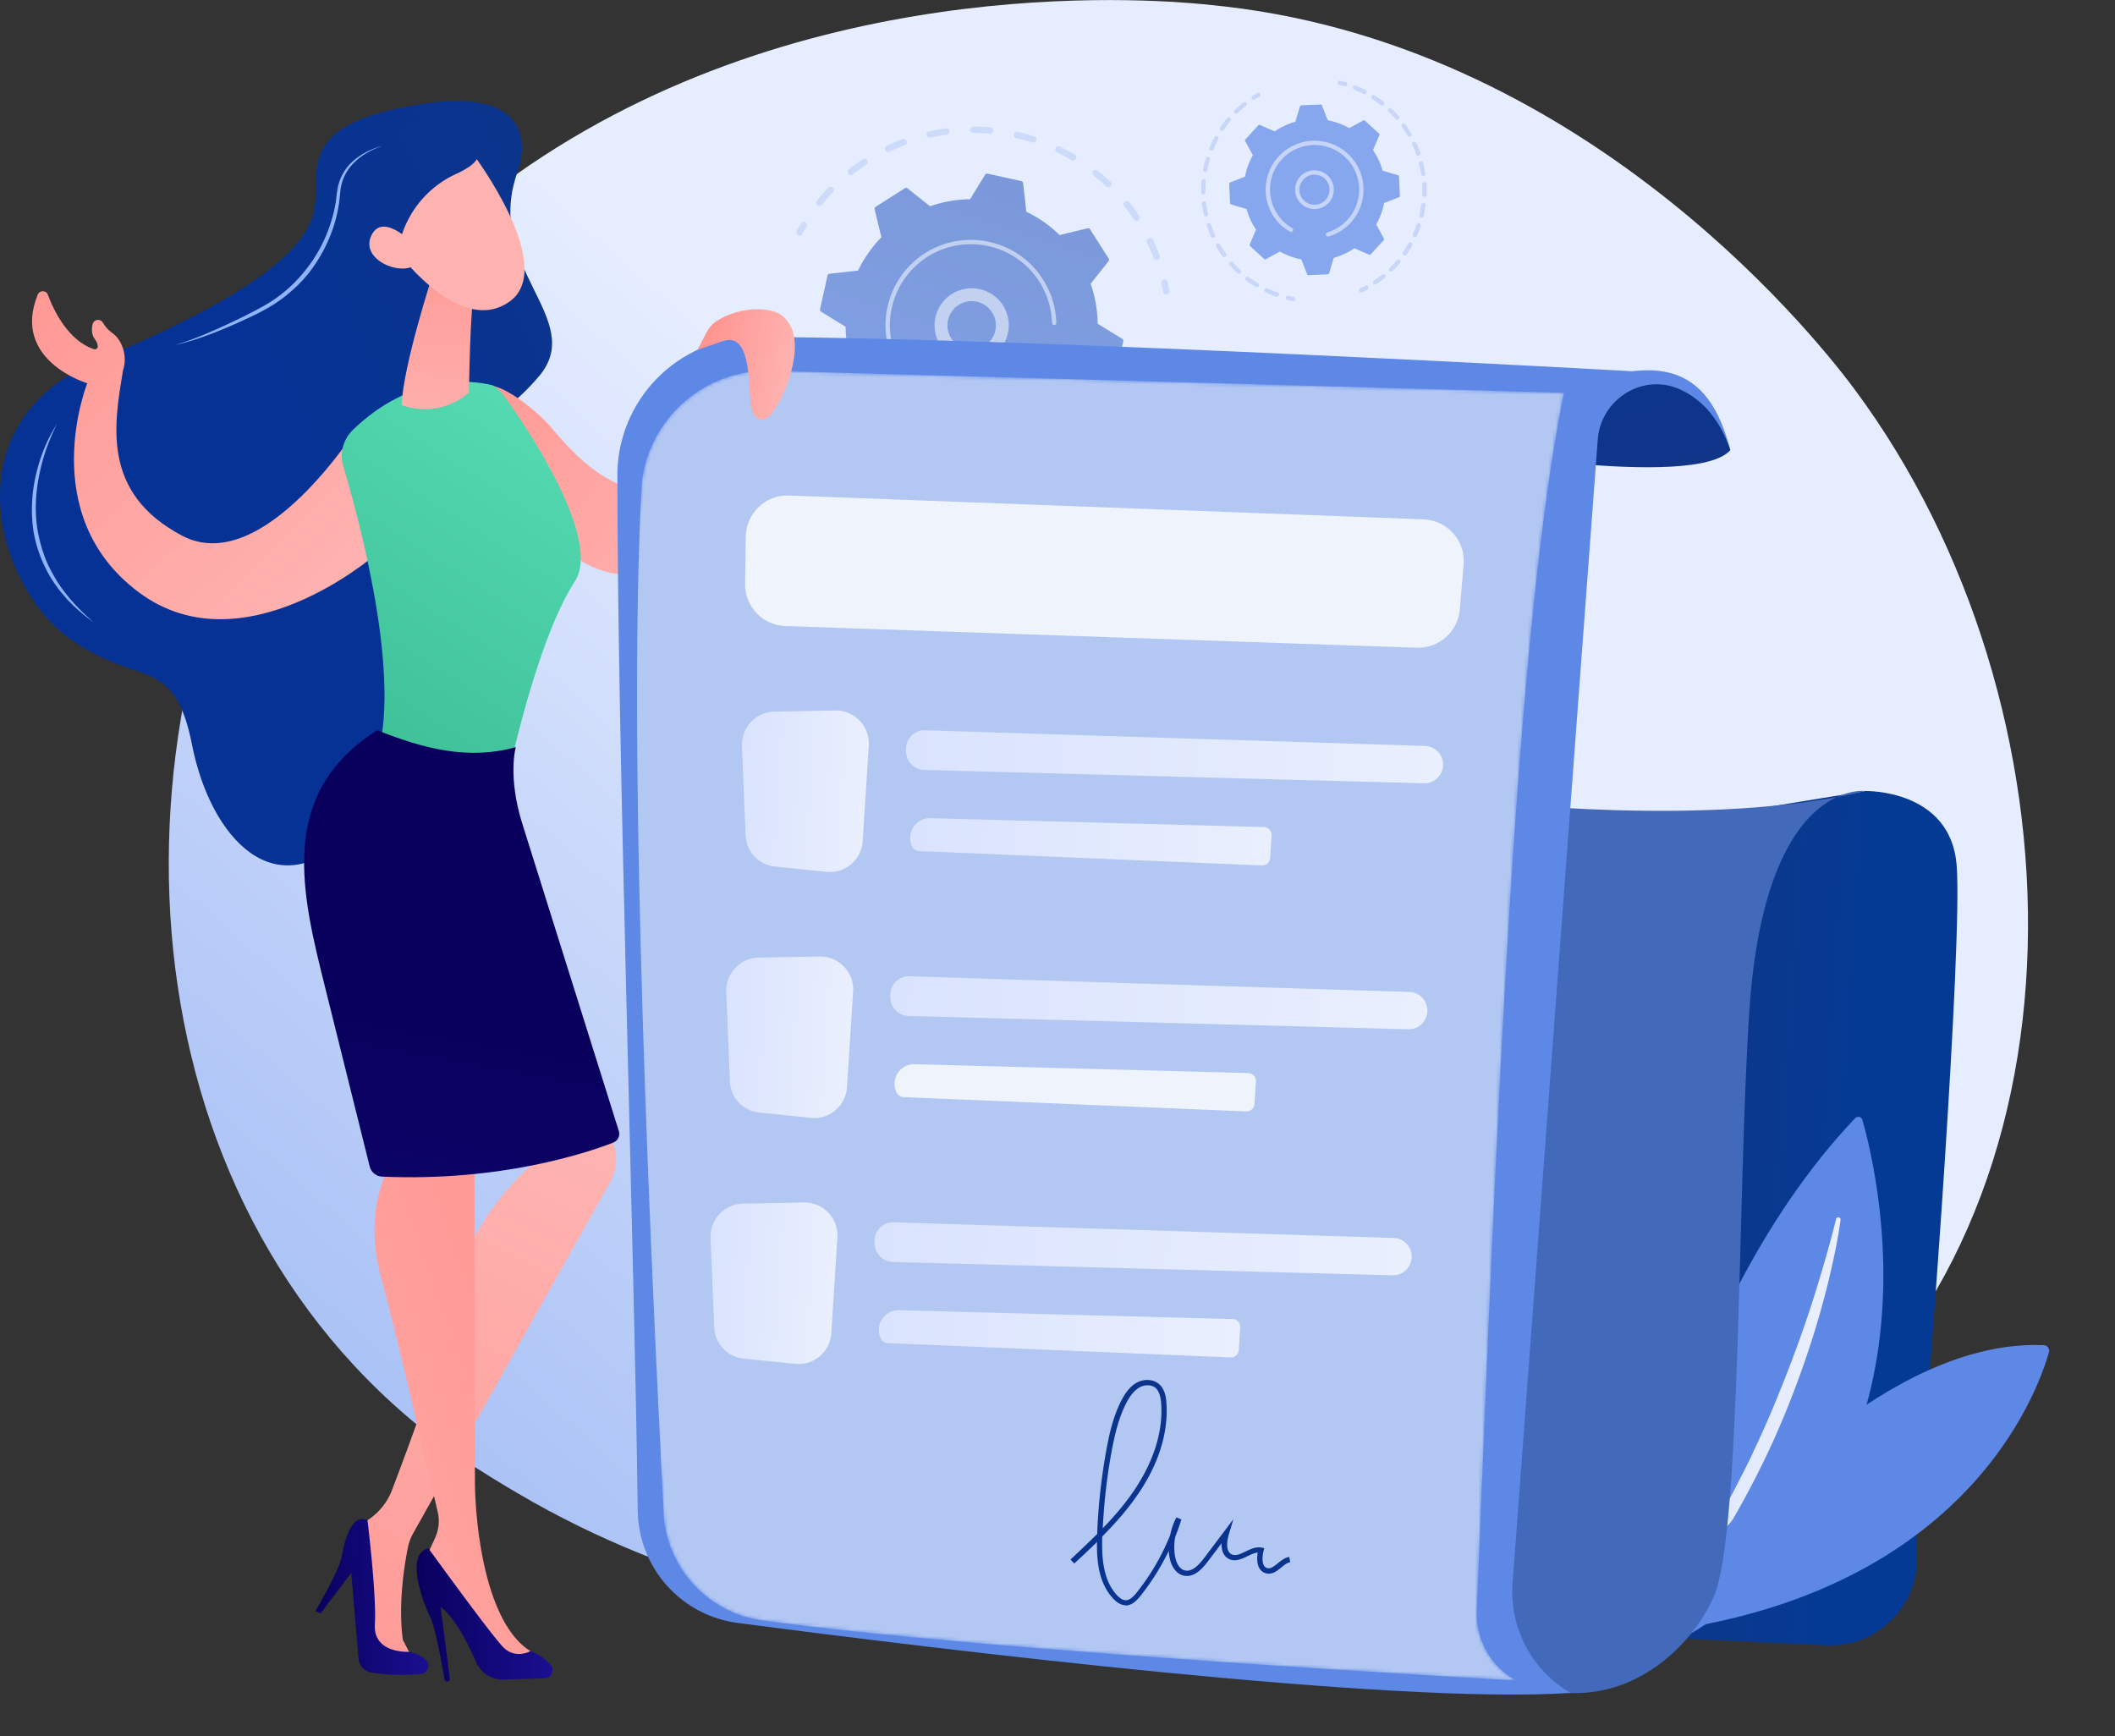 <svg xmlns="http://www.w3.org/2000/svg" fill="none" viewBox="0 0 603 495">
  <rect x="0" y="0" width="603" height="495" fill="#333333" stroke="none"/>
  <path fill="url(#paint0_linear)" d="M111.911 400.164c13.806 12.549 26.137 19.948 35.586 25.512 92.217 54.338 197.569 38.711 230.14 33.325 52.542-8.642 96.908-14.739 135.041-45.163 86.655-69.136 82.433-213.327 16.219-302.647-7.841-10.595-73.921-97.133-179.541-109.326-2.614-.296-4.491-.474-6.166-.652C326.838-.326 225.64-8.376 143.074 52.71c-11.795 8.76-30.828 24.505-48.454 48.596-64.538 88.018-64.74 224.218 17.291 298.858z"/>
  <g opacity=".7">
    <g fill="#90AEEE" opacity=".64">
      <path d="M333.085 83.742a.917.917 0 00.317-.885 52.55 52.55 0 00-.499-2.439.92.92 0 00-1.111-.687.921.921 0 00-.688 1.111c.185.774.347 1.566.486 2.376.089.52.565.834 1.085.746.147-.046.277-.114.41-.222z" opacity=".64"/>
      <path d="M330.321 73.907a.96.96 0 00.294-1.05 51.435 51.435 0 00-1.92-4.464.944.944 0 00-1.239-.436.945.945 0 00-.436 1.24c.668 1.416 1.314 2.85 1.874 4.316.173.487.721.708 1.209.534.085-.032.151-.086.218-.14zm-5.707-11.142a.93.93 0 00.189-1.224 68.643 68.643 0 00-2.852-3.93.907.907 0 00-1.292-.134.907.907 0 00-.135 1.29 65.093 65.093 0 012.762 3.818c.281.438.842.537 1.279.257.004-.04.026-.059.049-.077zm-8.073-9.595l.089-.072c.365-.37.344-.943-.026-1.308a53.774 53.774 0 00-3.663-3.198.957.957 0 00-1.298.13.957.957 0 00.129 1.298 50.558 50.558 0 013.55 3.104c.356.303.863.335 1.219.046zm-9.977-7.57c.089-.072.138-.149.209-.244a.913.913 0 00-.317-1.257 50.619 50.619 0 00-4.267-2.302.92.92 0 00-1.229.443.92.92 0 00.443 1.229 57.4 57.4 0 014.131 2.227.94.94 0 001.03-.096zm-11.413-5.151a.971.971 0 00.289-.419c.153-.494-.119-1.012-.595-1.143a65.468 65.468 0 00-4.676-1.305.919.919 0 00-1.112.679.918.918 0 00.679 1.111c1.513.362 3.039.787 4.538 1.27.301.052.654-.013.877-.193zm-12.279-2.53a.872.872 0 00.332-.638c.033-.506-.329-.952-.835-.984a64.718 64.718 0 00-4.849-.243.937.937 0 00-.931.902c.008.511.414.92.902.93 1.568.022 3.132.084 4.688.226a.916.916 0 00.693-.192zm-12.512.282a.877.877 0 00.331-.822.928.928 0 00-1.04-.782c-1.594.221-3.214.5-4.78.846a.934.934 0 00-.705 1.09.935.935 0 001.089.705 51.506 51.506 0 014.614-.823c.188-.041.358-.105.491-.214zm-12.149 3.053a.921.921 0 00.271-1.032.917.917 0 00-1.186-.553 51.508 51.508 0 00-4.482 1.897.922.922 0 00-.435 1.24.922.922 0 001.239.435 62.694 62.694 0 014.334-1.85c.085-.033.17-.065.259-.137zm-24.016 17.251c.044-.036.089-.072.138-.149a62.58 62.58 0 013.122-3.528c.365-.37.344-.943-.026-1.308-.37-.365-.943-.343-1.308.026a53.711 53.711 0 00-3.216 3.641.957.957 0 00.129 1.299.914.914 0 001.161.019zm12.838-11.588a.929.929 0 00.189-1.224c-.28-.437-.841-.537-1.278-.256a54.794 54.794 0 00-3.947 2.83c-.402.325-.461.89-.158 1.309.325.401.89.46 1.31.157a52.313 52.313 0 013.835-2.74c.004-.04.027-.058.049-.076z" opacity=".64"/>
      <path d="M228.51 67.027a1.44 1.44 0 00.231-.261c.381-.715.78-1.407 1.201-2.118a.914.914 0 00-.318-1.257c-.44-.27-.986-.124-1.257.317-.421.71-.842 1.421-1.227 2.177-.23.445-.065 1.013.38 1.243a.904.904 0 00.99-.1z" opacity=".64"/>
    </g>
    <g fill="#90AEEE" opacity=".64">
      <path d="M224.364 110.935a.94.94 0 00.307-.988c-.247-.76-.471-1.538-.696-2.316a.915.915 0 00-1.115-.647.915.915 0 00-.647 1.115c.202.796.445 1.597.71 2.379a.957.957 0 001.16.611 1.05 1.05 0 00.281-.154z" opacity=".64"/>
      <path d="M313.254 137.41c.535-.434 1.07-.868 1.586-1.323.384-.348.425-.935.095-1.296a.943.943 0 00-1.295-.095 49.8 49.8 0 01-3.606 2.887.93.93 0 00-.198 1.305c.303.419.886.5 1.305.197.669-.542 1.4-1.097 2.113-1.675zm6.964-6.716l.134-.109a67.92 67.92 0 002.982-3.746.94.94 0 00-.192-1.285.94.94 0 00-1.284.192c-.906 1.251-1.889 2.454-2.889 3.634a.932.932 0 00.089 1.294c.315.298.804.309 1.16.02zm-15.539 12.447a.948.948 0 00.244-1.157.91.91 0 00-1.248-.355 57.347 57.347 0 01-4.149 2.033.885.885 0 00-.454 1.218.884.884 0 001.217.453 63.697 63.697 0 004.279-2.102l.111-.09zm-11.404 4.701a.951.951 0 00.308-.987c-.133-.483-.655-.762-1.138-.629a61.784 61.784 0 01-4.5 1.099.925.925 0 00-.724 1.067.924.924 0 001.067.723 59.515 59.515 0 004.666-1.123.745.745 0 00.321-.15zm-12.146 2.054a.95.95 0 00.344-.759.95.95 0 00-.968-.877c-1.541.104-3.091.105-4.637.066a.888.888 0 00-.931.902.889.889 0 00.902.93c1.587.044 3.199.029 4.78-.071a.862.862 0 00.51-.191zm-12.294-.634a.93.93 0 00.324-.557.939.939 0 00-.746-1.057 49.905 49.905 0 01-4.532-.944.918.918 0 00-1.111.679.919.919 0 00.679 1.112c1.531.384 3.128.715 4.693.96.22.043.493-.03.693-.193zm-11.89-3.324a.916.916 0 00.285-.378c.194-.49-.038-1.004-.528-1.198a56.264 56.264 0 01-4.228-1.89c-.445-.23-.995-.043-1.247.42-.23.445-.043.995.42 1.247a65.952 65.952 0 004.363 1.966c.337.096.69.031.935-.167zm-10.875-5.809a.784.784 0 00.183-.185.93.93 0 00-.233-1.289c-1.255-.865-2.525-1.794-3.687-2.772-.396-.306-.992-.267-1.298.13-.307.396-.267.991.129 1.298a52.217 52.217 0 003.84 2.87c.302.235.754.201 1.066-.052zm-9.335-8.054l.045-.036a.926.926 0 00.054-1.3 52.29 52.29 0 01-2.419-2.803l-.596-.735c-.326-.401-.891-.46-1.31-.157-.397.284-.46.89-.157 1.309l.614.758c.795.98 1.63 1.965 2.492 2.891a.96.96 0 001.277.073zm-7.348-9.886a.925.925 0 00.225-1.18 60.307 60.307 0 01-2.163-4.081.945.945 0 00-1.239-.436.945.945 0 00-.436 1.24 52.717 52.717 0 002.249 4.233.917.917 0 001.27.337.306.306 0 01.094-.113z" opacity=".64"/>
      <path d="M327.237 120.536c.089-.072.16-.166.231-.261.403-.733.766-1.47 1.151-2.225a.92.92 0 00-.443-1.229.92.92 0 00-1.229.442c-.34.719-.721 1.434-1.102 2.149-.23.445-.065 1.013.38 1.243a.975.975 0 001.012-.119z" opacity=".64"/>
    </g>
    <path fill="url(#paint1_linear)" d="M318.14 106.898c-.07.278-.297.499-.584.51l-8.153.921a35.777 35.777 0 01-6.642 9.483l1.919 7.972c.074.273-.059.565-.3.723l-8.304 5.291a.64.64 0 01-.771-.04l-6.421-5.098a35.671 35.671 0 01-11.408 2.009l-4.301 6.994a.683.683 0 01-.724.292l-9.588-2.126c-.278-.069-.499-.297-.51-.583l-.922-8.153a35.772 35.772 0 01-9.482-6.642l-7.972 1.919c-.273.074-.565-.059-.723-.3l-5.291-8.304a.64.64 0 01.04-.771l5.098-6.421a35.674 35.674 0 01-2.009-11.408l-6.994-4.301a.682.682 0 01-.292-.724l2.125-9.588c.07-.279.297-.5.584-.51l8.131-.904a35.758 35.758 0 016.642-9.482l-1.92-7.972c-.073-.273.059-.565.3-.723l8.304-5.291a.64.64 0 01.771.04l6.422 5.098a35.668 35.668 0 0111.408-2.009l4.301-6.994a.681.681 0 01.724-.292l9.588 2.125c.278.07.499.297.51.584l.921 8.153a35.772 35.772 0 019.483 6.642l7.972-1.92c.273-.073.565.06.723.3l5.291 8.305a.64.64 0 01-.04.77l-5.098 6.422a35.67 35.67 0 012.008 11.408l6.995 4.3a.683.683 0 01.291.725l-2.102 9.57z"/>
    <path fill="#fff" d="M283.679 100.967c3.321-2.692 4.819-7.267 3.39-11.536a10.42 10.42 0 00-5.295-6.122 10.561 10.561 0 00-8.077-.58 10.42 10.42 0 00-6.122 5.294 10.558 10.558 0 00-.58 8.078c1.827 5.535 7.814 8.547 13.372 6.702a10.65 10.65 0 003.312-1.836zm-11.001-13.572a6.562 6.562 0 012.184-1.18c1.752-.57 3.617-.457 5.262.388a7.008 7.008 0 013.458 3.993c1.192 3.612-.768 7.527-4.38 8.72-1.753.57-3.617.457-5.263-.388a7.002 7.002 0 01-3.457-3.992c-.572-1.753-.458-3.618.387-5.263a6.7 6.7 0 011.809-2.278z" opacity=".56"/>
    <path fill="#fff" d="M292.174 111.585c.491-.397.941-.799 1.413-1.219.134-.108.249-.239.365-.369a.597.597 0 00.044-.812l-.036-.044a.607.607 0 00-.856-.008c-1.162 1.163-2.45 2.171-3.851 3.085-9.616 6.132-22.124 4.232-29.547-3.969a18.294 18.294 0 01-.817-.963 26.914 26.914 0 01-1.55-2.14c-3.331-5.203-4.397-11.393-3.073-17.414 1.345-6.039 4.942-11.17 10.144-14.5 9.987-6.36 23.066-4.073 30.364 4.93.56.692 1.057 1.396 1.551 2.141 2.24 3.539 3.507 7.608 3.601 11.779a.57.57 0 00.146.362.654.654 0 00.485.234.63.63 0 00.596-.631 24.115 24.115 0 00-3.802-12.39 22.842 22.842 0 00-1.619-2.271c-7.677-9.472-21.456-11.892-31.987-5.203-5.484 3.485-9.275 8.921-10.695 15.28-1.42 6.357-.245 12.864 3.24 18.348a22.95 22.95 0 001.618 2.27c7.678 9.472 21.457 11.893 31.988 5.203a32.04 32.04 0 002.278-1.699z" opacity=".56"/>
  </g>
  <g opacity=".7">
    <g fill="#7A9DEA" opacity=".64">
      <path d="M387.754 83.26c.186.134.416.16.627.064.478-.22.934-.456 1.406-.716a.627.627 0 00.256-.842.626.626 0 00-.841-.257c-.456.237-.894.45-1.35.687-.307.131-.434.5-.303.808.043.137.112.188.205.255z" opacity=".64"/>
      <path d="M391.673 81.034c.209.152.479.17.7.012a33.943 33.943 0 002.445-1.805.62.62 0 00.09-.857.62.62 0 00-.856-.09 31.546 31.546 0 01-2.355 1.73c-.278.188-.341.568-.17.87.03.056.099.107.146.14zm4.624-3.733a.612.612 0 00.791-.064c.158-.169.339-.32.497-.49a31.77 31.77 0 001.574-1.729.613.613 0 00-.077-.87.613.613 0 00-.871.076c-.484.57-.992 1.123-1.523 1.66-.158.168-.316.337-.481.466a.62.62 0 00-.003.884l.093.067zm3.836-4.553c.279.202.68.138.859-.157a36.278 36.278 0 001.623-2.579c.179-.295.059-.666-.237-.846-.295-.178-.666-.058-.845.237-.48.857-1.007 1.68-1.556 2.487-.163.272-.099.672.156.858zm2.931-5.21c.024.016.07.05.093.067a.576.576 0 00.793-.31c.411-.908.791-1.872 1.092-2.824.093-.323-.068-.687-.391-.78-.323-.092-.687.068-.78.391-.307.911-.654 1.83-1.065 2.737-.058.276.026.55.258.719zm1.881-5.619c.069.05.156.078.219.089.34.069.658-.126.727-.465.215-.98.406-1.975.533-2.981a.651.651 0 00-.521-.698.652.652 0 00-.698.522 31.542 31.542 0 01-.529 2.877c-.018.27.083.521.269.656zm.785-5.917a.553.553 0 00.346.11.638.638 0 00.645-.596c.024-1.01.025-2.037-.03-3.035a.6.6 0 00-.646-.575.6.6 0 00-.575.646c.049.957.065 1.961.034 2.931-.008.207.064.401.226.52zm-.328-5.945a.631.631 0 00.449.113c.321-.05.58-.359.506-.696a38.209 38.209 0 00-.598-2.986.6.6 0 00-.747-.436.6.6 0 00-.436.747c.233.949.426 1.904.579 2.866a.63.63 0 00.247.392zm-1.434-5.79c.163.117.353.149.57.094a.632.632 0 00.39-.781c-.337-.953-.713-1.9-1.146-2.817-.131-.308-.501-.434-.808-.303-.308.131-.434.5-.303.808.427.877.78 1.807 1.086 2.703a.559.559 0 00.211.295zm-2.5-5.396a.66.66 0 00.684.035c.301-.17.387-.534.216-.835a30.577 30.577 0 00-1.658-2.55c-.188-.279-.568-.342-.863-.13-.278.187-.341.567-.13.862a43.79 43.79 0 011.599 2.437c.03.057.083.13.152.181zM385.949 25.48c.046.034.093.067.133.06.901.371 1.785.765 2.659 1.222.312.155.683.035.822-.254.156-.312.035-.683-.254-.822a26.172 26.172 0 00-2.768-1.265c-.306-.116-.671.044-.81.334a.637.637 0 00.218.725zm12.041 8.562a.614.614 0 00.774-.04c.272-.229.271-.619.067-.874a24.614 24.614 0 00-1.774-1.854c-.122-.125-.222-.232-.361-.333a.597.597 0 00-.86.013.598.598 0 00.013.861c.099.107.239.208.338.316.583.565 1.172 1.17 1.68 1.787.053.074.1.108.123.124zm-6.736-5.81l.023.016a33.07 33.07 0 012.385 1.696c.279.202.663.162.865-.117.202-.278.162-.662-.117-.864a35.75 35.75 0 00-2.478-1.764.614.614 0 00-.852.197.627.627 0 00.174.836z" opacity=".64"/>
      <path d="M381.623 24.113a.54.54 0 00.22.088c.489.107.962.238 1.457.385a.608.608 0 10.349-1.165c-.495-.147-1.008-.271-1.521-.395a.636.636 0 00-.75.448.599.599 0 00.245.639z" opacity=".64"/>
    </g>
    <g fill="#7A9DEA" opacity=".64">
      <path d="M357.073 28.342c.209.152.479.17.701.012.408-.27.857-.547 1.29-.8.301-.172.387-.535.216-.836-.171-.302-.534-.388-.835-.217-.449.277-.882.53-1.331.807a.637.637 0 00-.193.853c.03.057.083.13.152.18z" opacity=".64"/>
      <path d="M355.758 80.311a28.15 28.15 0 002.249 1.491.613.613 0 00.852-.197.613.613 0 00-.197-.852 38.118 38.118 0 01-2.598-1.744c-.278-.202-.662-.161-.864.117-.203.279-.162.663.116.865l.442.32zm-2.884-2.376a.596.596 0 00.808-.088.635.635 0 00-.037-.877c-.215-.192-.414-.407-.629-.598a51.65 51.65 0 01-1.552-1.623c-.228-.272-.618-.271-.873-.067-.272.228-.271.618-.067.874a29.8 29.8 0 001.605 1.696c.222.232.437.424.676.632l.069.05zm7.894 5.339l.092.067c.977.461 1.988.876 3.009 1.227a.6.6 0 00.78-.39.6.6 0 00-.391-.78 36.206 36.206 0 01-2.899-1.183c-.312-.156-.66-.019-.816.293a.67.67 0 00.225.766zm-12.123-10.11a.611.611 0 00.717-.012c.278-.188.341-.567.13-.863a36.036 36.036 0 01-1.711-2.624c-.171-.301-.534-.388-.835-.216-.302.17-.388.534-.217.835a35.393 35.393 0 001.77 2.738c.053.074.1.108.146.141zm-3.196-5.511c.162.118.415.16.626.065.308-.131.434-.5.303-.808a31.214 31.214 0 01-1.118-2.903.606.606 0 00-.781-.39.606.606 0 00-.39.78c.349 1.034.738 2.06 1.178 3.018a.551.551 0 00.182.238zm-1.989-6.051c.14.1.313.155.49.107a.6.6 0 00.459-.73 39.702 39.702 0 01-.53-3.08.598.598 0 00-.68-.528.598.598 0 00-.529.68 34.56 34.56 0 00.55 3.199.683.683 0 00.24.352zm-.735-6.313a.626.626 0 00.369.127.63.63 0 00.598-.63 31.177 31.177 0 01.101-3.117.605.605 0 10-1.207-.096 34.097 34.097 0 00-.121 3.244.61.61 0 00.26.472zm.531-6.349c.07.05.157.078.243.106.34.069.652-.166.721-.505.185-1.036.433-2.061.727-3.053a.608.608 0 00-1.165-.349c-.288 1.032-.569 2.104-.771 3.162a.611.611 0 00.245.64zm1.804-6.099c.047.034.07.05.133.061.306.116.677-.005.81-.334.381-.964.825-1.918 1.315-2.838.156-.312.059-.666-.253-.822-.313-.156-.667-.059-.823.254a29.822 29.822 0 00-1.383 2.93c-.139.29-.031.58.201.75zm2.988-5.63s.023.017 0 0c.302.219.679.139.858-.157.219-.302.415-.62.634-.922a48.5 48.5 0 011.226-1.592.613.613 0 00-.076-.87.613.613 0 00-.871.076c-.451.524-.873 1.104-1.277 1.661-.236.325-.455.627-.668.969a.65.65 0 00.174.835zm4.049-4.895a.612.612 0 00.791-.064 33.521 33.521 0 012.32-2.073.62.62 0 00.09-.857.62.62 0 00-.856-.09 28.524 28.524 0 00-2.428 2.173.62.62 0 00-.003.884c.04-.007.063.01.086.027z" opacity=".64"/>
      <path d="M366.798 85.418c.069.05.132.06.219.088.513.124 1.002.231 1.532.332a.595.595 0 00.704-.482.595.595 0 00-.482-.704l-1.468-.321c-.323-.093-.658.125-.751.448a.6.6 0 00.246.639z" opacity=".64"/>
    </g>
    <path fill="url(#paint2_linear)" d="M373.063 78.445a.347.347 0 01-.365-.23l-1.685-4.271a20.113 20.113 0 01-6.106-2.234l-4.045 2.203a.347.347 0 01-.42-.056l-4.064-3.73a.369.369 0 01-.087-.417l1.834-4.235c-1.257-1.834-2.149-3.828-2.744-5.89l-4.399-1.315c-.149-.038-.255-.185-.28-.345l-.242-5.528c-.002-.144.093-.323.23-.365l4.271-1.685a20.127 20.127 0 012.234-6.106l-2.203-4.046a.347.347 0 01.056-.42l3.73-4.063a.367.367 0 01.417-.087l4.235 1.833a19.633 19.633 0 015.891-2.743l1.314-4.4c.037-.149.185-.255.345-.28l5.528-.241a.347.347 0 01.365.23l1.685 4.27a20.106 20.106 0 016.106 2.235l4.046-2.204a.347.347 0 01.42.057l4.063 3.73a.367.367 0 01.087.417l-1.833 4.234c1.257 1.834 2.149 3.829 2.743 5.891l4.399 1.314c.15.038.256.185.281.346l.241 5.528c.003.143-.092.322-.229.365l-4.272 1.685a20.1 20.1 0 01-2.234 6.106l2.204 4.045c.082.131.051.32-.057.42l-3.729 4.064a.368.368 0 01-.418.087l-4.235-1.834c-1.833 1.257-3.828 2.15-5.89 2.744l-1.314 4.399c-.038.15-.185.255-.346.28l-5.528.242z"/>
    <path fill="#fff" d="M371.524 58.54c1.811 1.315 4.298 1.453 6.269.154 1.226-.81 2.079-2.035 2.361-3.497a5.44 5.44 0 00-.782-4.148c-.812-1.226-2.036-2.08-3.498-2.36a5.44 5.44 0 00-4.148.781c-2.55 1.659-3.237 5.095-1.578 7.646a5.948 5.948 0 001.376 1.424zm5.763-7.94c.418.303.786.676 1.062 1.125 1.299 1.971.739 4.648-1.232 5.947-1.971 1.3-4.648.739-5.947-1.232-1.299-1.971-.739-4.648 1.232-5.947a4.243 4.243 0 013.21-.613c.639.145 1.211.383 1.675.72z" opacity=".56"/>
    <path fill="#fff" d="M366.597 65.28l.418.303c.209.151.434.28.66.408l.047.034.046.034c.272.162.61.088.795-.168l.034-.046a.608.608 0 00-.214-.829 12.144 12.144 0 01-2.166-1.607c-5.024-4.604-5.489-12.315-1.197-17.495.118-.162.259-.308.4-.453 4.745-5.17 12.802-5.526 17.972-.78 4.809 4.411 5.45 11.683 1.709 16.837-.286.395-.596.773-.929 1.134a12.753 12.753 0 01-5.733 3.601.576.576 0 00-.312.235.656.656 0 00-.101.53.63.63 0 00.764.412 14.104 14.104 0 006.296-3.938 15.15 15.15 0 001.014-1.25c4.094-5.64 3.402-13.623-1.884-18.453-5.654-5.202-14.508-4.822-19.704.87-.366.408-.693.81-1.013 1.25-4.095 5.642-3.402 13.625 1.884 18.454l.047.034c.348.252.749.579 1.167.882z" opacity=".56"/>
  </g>
  <path fill="url(#paint3_linear)" d="M147.792 48.383s9.281-24.504-27.898-18.675C82.657 35.537 92.108 49.4 89.448 60.493c-2.66 11.091-18.052 23.994-61.173 42.046-43.178 18.109-29.087 64.116-9.111 78.999 19.976 14.883 30.389 4.414 35.595 30.842 5.206 26.427 23.937 47.535 46.007 24.447 22.127-23.089 47.196-50.309 39.104-85.055-8.093-34.69.226-28.295 13.921-44.649 13.638-16.355-16.524-31.068-5.999-58.74z"/>
  <path fill="url(#paint4_linear)" d="M135.343 112.046c3.905-7.47 18.844 6.338 21.391 9.337 6.394 7.583 12.676 14.261 22.409 17.826 5.999 2.207 13.299 2.547 18.901-1.132 8.093-5.319 13.808-13.015 14.544-22.862.283-3.961-.226-7.979-.962-11.884-.566-2.829-4.018-8.771-2.943-11.148.736-1.641 2.434-2.66 4.188-3.056 1.754-.396 3.565-.17 5.376 0 .566.057 1.188.113 1.584.51.623.565.623 1.47.566 2.263-.622 9.62 4.188 18.278 4.245 28.182.113 12.166-4.754 23.428-13.752 31.633-12.449 11.375-24.164 13.186-32.822 12.111-4.244-.17-8.319-1.528-12.11-3.735-1.471-.793-2.32-1.358-2.32-1.358l-.057-.114c-16.411-11.318-31.973-39.386-28.238-46.573z"/>
  <path fill="url(#paint5_linear)" d="M10.761 84.002c.51-1.306 2.395-1.296 2.872.01 1.778 4.79 5.94 13.145 13.155 15.554.275.065.631.033.793-.162.251-.202.316-.478.292-.746-.057-.625-.291-1.234-.8-1.908-1.02-1.348-.986-2.97-.662-4.35.122-.641.712-1.054 1.327-1.2.623-.056 1.279.245 1.594.757.541 1.03 1.447 2.12 2.692 2.997 2.774 1.91 4.455 6.618 3.03 10.706-2.418 14.978-6.366 34.863 16.895 47.075 23.172 12.22 50.364-31.451 50.364-31.451l4.757 36.83s-37.761 32.925-67.481 10.766c-29.721-22.159-14.706-59.603-14.706-59.603S3.124 102.78 10.76 84.002z"/>
  <path fill="url(#paint6_linear)" d="M140.395 109.845c-6.112-1.641-23.387-3.175-39.798 12.727-2.773 2.716-3.848 6.734-2.717 10.412 4.924 16.468 18.052 65.192 8.149 86.696 0 0 18.901 19.806 38.538 2.942 0 0 8.036-39.443 19.354-56.929 7.809-12.11-14.091-44.31-19.637-52.062-.849-1.132-2.531-3.39-3.889-3.786z"/>
  <path fill="url(#paint7_linear)" d="M123.232 78.715s-8.318 25.578-8.714 36.783c0 0 10.016 4.244 19.184-3.565 0 0 .339-25.352 1.641-29.88l-12.111-3.338z"/>
  <path fill="url(#paint8_linear)" d="M134.833 43.855s24.277 32.2 10.47 42.103c-13.752 9.903-31.012-13.016-31.012-13.016s-5.885-17.825-.396-24.05c5.546-6.225 20.938-5.037 20.938-5.037z"/>
  <path fill="url(#paint9_linear)" d="M105.747 44.251c4.187-10.808 18.052-7.979 18.052-7.979s10.809 2.264 12.45 7.13c.735 2.151-2.207 4.358-6.169 6.169a28.934 28.934 0 00-16.524 21.504l-.339 2.15c0 .057-11.658-18.165-7.47-28.974z"/>
  <path fill="url(#paint10_linear)" d="M118.762 70.396s-9.394-10.356-12.846-3.339c-3.452 6.96 8.489 11.827 12.507 8.375l.339-5.036z"/>
  <path fill="url(#paint11_linear)" d="M169.976 304.338c0 1.754 3.452 15.789 5.32 23.315a12.628 12.628 0 01-1.132 8.941L117.8 437.154a13.574 13.574 0 00-1.471 3.905c-.962 4.697-2.886 16.128-1.471 26.484l3.225 6.225-13.242-2.66-3.735-35.312 3.679-2.377a17.786 17.786 0 006.96-8.545c4.98-13.072 17.373-46.347 20.373-62.475 3.395-18.335 23.315-33.671 23.315-33.671l-3.792-8.318 18.335-16.072z"/>
  <path fill="url(#paint12_linear)" d="M89.901 459.338s6.848-11.432 7.583-15.846c.736-4.414 2.886-12.223 7.3-10.016 0 0 2.604 21.278 2.094 29.653-.509 8.375 9.621 7.809 9.621 7.809s2.829.34 4.923 2.321c1.471 1.358.509 3.848-1.471 4.018-3.283.283-8.602.509-14.148-.453a4.33 4.33 0 01-3.565-3.905l-2.094-24.503-8.715 11.544-1.528-.622z"/>
  <path fill="url(#paint13_linear)" d="M135.23 321.032s.17 88.676.17 101.296c.056 12.619 2.999 40.462 15.845 48.441l-5.376 4.187s-7.017-5.659-13.978-16.694c-7.866-12.449-10.186-14.656-10.186-14.656l2.377-5.207c1.018-2.263 1.301-4.81.735-7.243-3.056-13.129-13.242-56.816-15.958-66.21-3.226-11.092-3.792-25.975 6.112-38.708 9.79-12.732 20.259-5.206 20.259-5.206z"/>
  <path fill="url(#paint14_linear)" d="M127.534 479.427c-.396 0-.736-.283-.793-.623-.509-2.942-2.546-14.77-4.074-17.769-1.754-3.452-7.47-18.109-.509-19.58 0 0 18.052 24.956 21.447 28.295 3.452 3.339 7.583 1.019 7.583 1.019s3.282.905 5.829 3.961c1.188 1.471.17 3.678-1.698 3.735l-11.714.396a8.29 8.29 0 01-7.866-4.98c-2.207-5.093-5.942-12.563-10.129-15.789l2.659 20.486a.745.745 0 01-.735.849z"/>
  <path fill="url(#paint15_linear)" d="M147.057 213.002s-2.434 8.489 1.98 22.24l27.39 87.205c.452 1.358-.283 2.829-1.641 3.339-7.47 2.886-32.03 11.148-65.814 9.676-1.698-.056-3.169-1.245-3.566-2.886-2.49-9.959-10.921-43.913-12.676-50.93-6.62-26.598-13.977-55.289 14.827-73.454 13.581 5.433 26.258 8.545 39.5 4.81z"/>
  <path fill="#91B3FA" d="M109.142 41.592c-3.565.849-6.96 2.66-9.564 5.376-1.245 1.358-2.207 3.056-2.83 4.81l-.395 1.358-.227 1.415c-.17.962-.226 1.81-.34 2.716-1.13 7.13-4.074 13.978-8.6 19.637a40.402 40.402 0 01-7.697 7.526c-2.886 2.207-6.112 3.792-9.394 5.49a199.628 199.628 0 01-9.96 4.64 97.267 97.267 0 01-10.242 3.848c7.13-1.698 13.977-4.527 20.655-7.64 3.339-1.528 6.62-3.225 9.62-5.432 3-2.207 5.716-4.754 8.036-7.697 4.527-5.885 7.583-12.902 8.545-20.315.113-.906.17-1.868.283-2.773l.17-1.302.34-1.301c.508-1.698 1.414-3.282 2.546-4.64 2.32-2.717 5.602-4.641 9.054-5.716z"/>
  <path fill="#91B3FA" d="M16.278 120.817c-2.886 4.471-4.867 9.451-6.055 14.657-1.189 5.206-1.472 10.639-.68 15.959.906 5.319 2.943 10.412 5.942 14.826.793 1.075 1.528 2.207 2.434 3.169.452.509.848 1.019 1.301 1.528l1.415 1.415c.905.962 1.98 1.754 2.943 2.659 1.018.849 2.094 1.642 3.169 2.434-4.018-3.452-7.64-7.3-10.47-11.714-1.358-2.264-2.603-4.527-3.508-6.961a43.525 43.525 0 01-2.037-7.526c-.85-5.15-.623-10.413.396-15.562a59.992 59.992 0 012.037-7.583c.906-2.547 1.924-4.98 3.113-7.301z"/>
  <path fill="url(#paint16_linear)" d="M495.479 231.47l36.407-5.949s24.096-.557 25.953 20.958c1.806 21.511-7.474 147.605-10.222 173.586-.926 8.557-1.399 16.477-1.09 23.423.578 14.504-11.492 26.324-25.963 25.621l-66.782-3.246 41.697-234.393z"/>
  <path fill="#5D88E6" d="M460.103 476.542s13.802-99.888 68.779-157.701c.718-.773 1.879-.491 2.118.551 4.545 15.793 29.144 117.56-70.897 157.15z"/>
  <path fill="url(#paint17_linear)" d="M524.756 347.808c-.798 5.846-2.049 11.56-3.402 17.268-1.404 5.703-2.958 11.346-4.763 16.92-3.561 11.153-7.83 22.156-12.841 32.75-2.559 5.32-5.212 10.53-8.115 15.622-1.402 2.575-3.004 5.085-4.505 7.601-1.599 2.459-3.151 4.973-4.849 7.374-6.646 9.717-14.222 18.756-22.758 26.809a.637.637 0 01-.872-.007c-.242-.221-.215-.629.007-.871 7.708-8.723 14.733-17.953 20.922-27.752 1.596-2.408 3.046-4.928 4.543-7.393 1.449-2.521 2.947-4.986 4.297-7.564.701-1.288 1.399-2.524 2.049-3.815l2-3.868 1.95-3.873a93.488 93.488 0 001.85-3.93 264.59 264.59 0 003.603-7.917c1.15-2.643 2.303-5.337 3.354-8.037 2.201-5.343 4.256-10.799 6.208-16.261a313.269 313.269 0 005.407-16.571c1.7-5.53 3.254-11.172 4.652-16.774.074-.354.445-.535.748-.463.351.125.59.398.515.752z"/>
  <path fill="#5D88E6" d="M467.168 465.93s58.358-84.829 115.551-82.424c1.022.068 1.727 1.038 1.458 1.995-3.22 11.431-24.232 70.726-117.009 80.429z"/>
  <path fill="#5D88E6" d="M569.684 396.75c-3.714 3.396-7.522 6.683-11.324 9.868-1.951 1.564-3.854 3.182-5.855 4.742-1.95 1.564-3.901 3.127-5.899 4.636a432.438 432.438 0 01-24.399 17.518c-4.136 2.804-8.415 5.444-12.647 8.139l-6.413 3.884-3.207 1.942-3.251 1.837c-8.643 5.019-17.657 9.449-26.716 13.773-.316.133-.667.007-.851-.313-.133-.317-.007-.667.313-.851l6.686-3.353 3.343-1.677c1.116-.593 2.182-1.189 3.298-1.782l6.598-3.564c2.185-1.24 4.319-2.484 6.505-3.724l3.254-1.888 3.207-1.942 6.413-3.884c4.18-2.698 8.459-5.339 12.544-8.146 4.184-2.749 8.221-5.611 12.312-8.52l6.039-4.422 5.991-4.477a477.242 477.242 0 005.946-4.582c1.951-1.563 3.898-3.076 5.848-4.639 3.901-3.128 7.754-6.309 11.461-9.603.272-.239.681-.212.868.057.184.32.157.729-.064.971z"/>
  <path fill="#4369BA" d="M422.531 228.38s65.037 7.901 109.355-2.859c0 0-28.726-3.904-33.146 62.8-3.379 50.973-2.268 148.771-10.079 166.773-7.814 18.052-34.128 41.24-68.108 17.545-34.031-23.699 1.978-244.259 1.978-244.259z"/>
  <path fill="url(#paint18_linear)" d="M411.791 127.275s71.494 12.639 81.547 1.044c0 0-5.899-22.449-27.908-22.42-22.006-.022-53.639 21.376-53.639 21.376z"/>
  <path fill="#5D88E6" d="M176.025 136.479c0 77.013 4.894 221.065 5.794 294.175.204 16.276 12.327 29.955 28.501 32.053 57.519 7.557 187.13 23.38 237.477 19.945-11.069-6.376-17.495-18.55-16.547-31.312l24.276-326.039c.867-11.536 12.907-19.049 23.417-14.3 6.623 3.004 11.423 8.76 14.399 17.268-3.788-14.051-10.527-24.604-27.909-22.421 0 0-167.995-9.44-249.795-9.784-22.206-.086-40.14 18.168-39.613 40.415z"/>
  <mask id="a" width="297" height="386" x="160" y="94" mask-type="alpha" maskUnits="userSpaceOnUse">
    <path fill="url(#paint19_linear)" d="M219.769 105.726l226.122 6.265c-13.862 68.284-19.224 208.796-24.859 347.239-.338 8.185 3.972 15.909 11.148 19.873 0 0-150.582-8.235-214.887-17.114-15.149-2.081-26.795-14.447-28.044-29.663-4.961-59.836-16.019-214.21-6.258-294.924 2.25-18.472 18.139-32.193 36.778-31.676z"/>
  </mask>
  <g mask="url(#a)">
    <path fill="url(#paint20_linear)" d="M219.769 105.726l226.123 6.265c-13.862 68.284-19.225 208.796-24.86 347.239-.338 8.185 3.973 15.909 11.148 19.873 0 0-150.582-8.235-214.887-17.114-15.149-2.081-26.795-14.447-28.044-29.663-3.155-63.364-10.693-214.594-6.258-294.924 2.251-18.472 18.139-32.193 36.778-31.676z" opacity=".53"/>
    <path fill="url(#paint21_linear)" d="M211.53 212.661l1.043 25.456a9.314 9.314 0 008.405 8.948l14.677 1.5c5.299.543 9.963-3.416 10.302-8.729l1.74-27.278c.348-5.466-4.027-10.054-9.519-9.994l-17.459.323c-5.24.127-9.368 4.531-9.189 9.774z"/>
    <path fill="url(#paint22_linear)" d="M263.772 208.198c24.517.794 118.757 3.728 142.509 4.474 3.02.09 5.319 2.647 5.127 5.661a5.313 5.313 0 01-5.448 4.987l-142.449-3.804a5.304 5.304 0 01-5.172-4.946l-.06-.67c-.156-3.19 2.37-5.799 5.493-5.702z"/>
    <path fill="url(#paint23_linear)" d="M260.115 241.406c.363.741 1.103 1.199 1.921 1.251l97.757 4.081c1.229.027 2.261-.881 2.339-2.107l.411-6.437a2.262 2.262 0 00-2.206-2.397l-95.087-2.526c-4.249-.118-7.049 4.371-5.135 8.135z"/>
    <path fill="url(#paint24_linear)" d="M207.057 282.799l1.043 25.455a9.314 9.314 0 008.405 8.948l14.676 1.5c5.3.544 9.964-3.416 10.303-8.729l1.74-27.278c.348-5.466-4.027-10.053-9.519-9.993l-17.459.322c-5.24.127-9.368 4.532-9.189 9.775z"/>
    <path fill="url(#paint25_linear)" d="M259.299 278.335c24.517.794 118.757 3.728 142.508 4.474 3.021.09 5.32 2.647 5.127 5.661a5.312 5.312 0 01-5.447 4.987l-142.449-3.804a5.302 5.302 0 01-5.172-4.946l-.06-.67c-.156-3.19 2.37-5.799 5.493-5.702z"/>
    <path fill="#fff" d="M255.642 311.543c.363.741 1.103 1.199 1.921 1.251l97.756 4.081c1.23.028 2.262-.881 2.34-2.107l.411-6.437a2.263 2.263 0 00-2.207-2.397l-95.086-2.526c-4.25-.117-7.049 4.371-5.135 8.135z" opacity=".78"/>
    <path fill="url(#paint26_linear)" d="M202.584 352.936l1.043 25.456a9.313 9.313 0 008.405 8.947l14.676 1.501c5.3.543 9.964-3.417 10.302-8.729l1.74-27.279c.349-5.466-4.026-10.053-9.518-9.993l-17.459.322c-5.24.128-9.368 4.532-9.189 9.775z"/>
    <path fill="url(#paint27_linear)" d="M254.825 348.472c24.518.795 118.758 3.728 142.509 4.474 3.021.09 5.32 2.647 5.127 5.661a5.312 5.312 0 01-5.447 4.987l-142.449-3.803a5.306 5.306 0 01-5.173-4.946l-.059-.671c-.156-3.19 2.37-5.799 5.492-5.702z"/>
    <path fill="url(#paint28_linear)" d="M251.169 381.681c.363.741 1.103 1.198 1.92 1.25l97.757 4.082c1.229.027 2.262-.882 2.34-2.108l.411-6.436a2.264 2.264 0 00-2.207-2.398l-95.086-2.526c-4.25-.117-7.049 4.372-5.135 8.136z"/>
    <path fill="url(#paint29_linear)" d="M320.796 457.673c-1.124-.072-2.215-.654-3.321-1.802-4.088-4.262-4.824-10.412-4.708-16.252-2.136 2.121-4.316 4.136-6.496 6.151l-1.056-1.144a534.383 534.383 0 007.593-7.261 170.2 170.2 0 012.598-23.839c.871-4.817 2.014-9.873 4.408-14.439.759-1.439 2.02-3.513 3.994-4.72 2.081-1.253 4.696-1.24 6.409.049 1.907 1.456 2.258 3.991 2.349 5.792.663 10.506-3.978 19.75-8.051 25.696-3 4.425-6.537 8.406-10.265 12.168-.173 5.939.227 12.53 4.264 16.788.867.876 1.607 1.334 2.373 1.382 1.23.028 2.275-1.085 3.164-2.157a65.749 65.749 0 009.559-16.368c.369-1.771.943-3.53 1.813-5.116l1.398.602c-.519 1.711-1.138 3.364-1.753 4.966a15.655 15.655 0 00-.121 5.122c.145.932.675 3.89 2.845 4.438 1.615.411 3.379-.707 5.452-3.447l8.405-11.159-1.237 4.127c-.453 1.459-1.239 4.948.752 5.895 1.145.535 2.414-.051 3.896-.777 1.483-.726 3.016-1.449 4.638-1.14l.76.151-.202.756c-.132.454-.996 4.348 1.018 4.938.907.263 1.766-.349 3.01-1.347.975-.81 2.001-1.616 3.297-1.841l.263 1.504c-.881.149-1.693.815-2.559 1.529-1.244.998-2.65 2.14-4.412 1.617-2.317-.661-2.71-3.353-2.291-5.891-.929.095-1.882.547-2.939 1.044-1.588.77-3.441 1.678-5.231.794-1.494-.71-2.213-2.295-2.124-4.495l-3.921 5.187c-1.571 2.105-3.998 4.771-7.027 4.014-2.068-.542-3.572-2.69-3.993-5.743-.076-.415-.098-.878-.123-1.29a68.468 68.468 0 01-8.05 12.822c-1.059 1.318-2.488 2.816-4.381 2.747.105-.045.054-.048.003-.051zm6.668-62.714c-1.022-.065-2.066.227-2.817.743-1.656 1.023-2.747 2.851-3.445 4.14-2.279 4.369-3.415 9.323-4.277 13.987-1.331 7.198-2.161 14.582-2.525 21.894 3.239-3.333 6.286-6.883 8.89-10.717 3.906-5.752 8.426-14.696 7.784-24.739-.156-2.369-.729-3.842-1.753-4.677-.539-.393-1.193-.589-1.857-.631z"/>
    <path fill="#fff" d="M403.966 184.672l-180.048-6.18c-6.45-.208-11.595-5.563-11.487-12.07l.195-13.477c.118-6.661 5.637-11.95 12.339-11.675l180.932 6.8c6.752.278 11.971 6.1 11.386 12.833l-1.078 12.857c-.559 6.324-5.942 11.109-12.239 10.912z" opacity=".78"/>
  </g>
  <path fill="url(#paint30_linear)" d="M219.809 88.587c1.159.266 2.233.688 3.192 1.435 5.096 3.962 3.798 11.836 2.207 17.184-.739 2.513-5.742 16.621-10.067 11.245-.604-.798-.824-1.815-.988-2.822-1.016-5.874.487-22.91-9.745-17.788-.758.381-5.417 1.672-5.644 1.977 2.98-4.755 2.367-7.107 8.055-9.651 3.828-1.786 8.796-2.562 12.99-1.58z"/>
  <defs>
    <linearGradient id="paint0_linear" x1="70.5" x2="313.491" y1="465.02" y2="191.326" gradientUnits="userSpaceOnUse">
      <stop stop-color="#9BB7F3"/>
      <stop offset="1" stop-color="#E6EDFF"/>
    </linearGradient>
    <linearGradient id="paint1_linear" x1="319.131" x2="241.806" y1="-31.895" y2="197.051" gradientUnits="userSpaceOnUse">
      <stop stop-color="#4369BA"/>
      <stop offset="1" stop-color="#5D88E6"/>
    </linearGradient>
    <linearGradient id="paint2_linear" x1="452.521" x2="211.363" y1="59.066" y2="43.631" gradientUnits="userSpaceOnUse">
      <stop stop-color="#5D88E6"/>
      <stop offset="1" stop-color="#5D88E6"/>
    </linearGradient>
    <linearGradient id="paint3_linear" x1="268.564" x2="90.275" y1="55.581" y2="142.424" gradientUnits="userSpaceOnUse">
      <stop stop-color="#113685"/>
      <stop offset="1" stop-color="#053294"/>
    </linearGradient>
    <linearGradient id="paint4_linear" x1="126.56" x2="221.121" y1="80.71" y2="143.87" gradientUnits="userSpaceOnUse">
      <stop stop-color="#FF928E"/>
      <stop offset="1" stop-color="#FEB3B1"/>
    </linearGradient>
    <linearGradient id="paint5_linear" x1="-13.21" x2="98.071" y1="59.064" y2="172.83" gradientUnits="userSpaceOnUse">
      <stop stop-color="#FF928E"/>
      <stop offset="1" stop-color="#FEB3B1"/>
    </linearGradient>
    <linearGradient id="paint6_linear" x1="1.413" x2="225.197" y1="443.4" y2="93.355" gradientUnits="userSpaceOnUse">
      <stop offset=".136" stop-color="#149469"/>
      <stop offset="1" stop-color="#62E7BF"/>
    </linearGradient>
    <linearGradient id="paint7_linear" x1="130.484" x2="122.561" y1="55.323" y2="127.381" gradientUnits="userSpaceOnUse">
      <stop stop-color="#FF928E"/>
      <stop offset="1" stop-color="#FEB3B1"/>
    </linearGradient>
    <linearGradient id="paint8_linear" x1="-246.097" x2="-236.158" y1="2512.25" y2="2447.71" gradientUnits="userSpaceOnUse">
      <stop stop-color="#FF928E"/>
      <stop offset="1" stop-color="#FEB3B1"/>
    </linearGradient>
    <linearGradient id="paint9_linear" x1="231.336" x2="54.37" y1="-4.672" y2="84.835" gradientUnits="userSpaceOnUse">
      <stop stop-color="#113685"/>
      <stop offset="1" stop-color="#053294"/>
    </linearGradient>
    <linearGradient id="paint10_linear" x1="-263.507" x2="-253.568" y1="2509.53" y2="2445" gradientUnits="userSpaceOnUse">
      <stop stop-color="#FF928E"/>
      <stop offset="1" stop-color="#FEB3B1"/>
    </linearGradient>
    <linearGradient id="paint11_linear" x1="68.552" x2="170.089" y1="524.261" y2="329.617" gradientUnits="userSpaceOnUse">
      <stop stop-color="#FF928E"/>
      <stop offset="1" stop-color="#FEB3B1"/>
    </linearGradient>
    <linearGradient id="paint12_linear" x1="89.792" x2="121.403" y1="455.951" y2="454.857" gradientUnits="userSpaceOnUse">
      <stop stop-color="#09005D"/>
      <stop offset="1" stop-color="#1A0F91"/>
    </linearGradient>
    <linearGradient id="paint13_linear" x1="186.215" x2="26.278" y1="378.796" y2="436.11" gradientUnits="userSpaceOnUse">
      <stop stop-color="#FF928E"/>
      <stop offset="1" stop-color="#FEB3B1"/>
    </linearGradient>
    <linearGradient id="paint14_linear" x1="119.297" x2="156.981" y1="460.645" y2="459.341" gradientUnits="userSpaceOnUse">
      <stop stop-color="#09005D"/>
      <stop offset="1" stop-color="#1A0F91"/>
    </linearGradient>
    <linearGradient id="paint15_linear" x1="130.144" x2="85.671" y1="290.18" y2="533.2" gradientUnits="userSpaceOnUse">
      <stop stop-color="#09005D"/>
      <stop offset="1" stop-color="#1A0F91"/>
    </linearGradient>
    <linearGradient id="paint16_linear" x1="461.814" x2="553.229" y1="343.562" y2="349.621" gradientUnits="userSpaceOnUse">
      <stop stop-color="#113685"/>
      <stop offset=".693" stop-color="#053A94"/>
    </linearGradient>
    <linearGradient id="paint17_linear" x1="466.653" x2="520.543" y1="407.895" y2="411.466" gradientUnits="userSpaceOnUse">
      <stop stop-color="#DAE3FE"/>
      <stop offset="1" stop-color="#E9EFFD"/>
    </linearGradient>
    <linearGradient id="paint18_linear" x1="483.687" x2="371.313" y1="204.968" y2="-74.575" gradientUnits="userSpaceOnUse">
      <stop stop-color="#113685"/>
      <stop offset="1" stop-color="#053294"/>
    </linearGradient>
    <linearGradient id="paint19_linear" x1="418.268" x2="41.466" y1="179.621" y2="601.093" gradientUnits="userSpaceOnUse">
      <stop stop-color="#fff"/>
      <stop offset="1"/>
    </linearGradient>
    <linearGradient id="paint20_linear" x1="418.268" x2="41.467" y1="179.621" y2="601.093" gradientUnits="userSpaceOnUse">
      <stop stop-color="#fff"/>
      <stop offset="1" stop-color="#fff"/>
    </linearGradient>
    <linearGradient id="paint21_linear" x1="210.78" x2="246.847" y1="223.913" y2="226.214" gradientUnits="userSpaceOnUse">
      <stop stop-color="#DAE3FE"/>
      <stop offset="1" stop-color="#E9EFFD"/>
    </linearGradient>
    <linearGradient id="paint22_linear" x1="258.435" x2="411.266" y1="211.214" y2="220.962" gradientUnits="userSpaceOnUse">
      <stop stop-color="#DAE3FE"/>
      <stop offset="1" stop-color="#E9EFFD"/>
    </linearGradient>
    <linearGradient id="paint23_linear" x1="259.672" x2="362.256" y1="235.927" y2="242.47" gradientUnits="userSpaceOnUse">
      <stop stop-color="#DAE3FE"/>
      <stop offset="1" stop-color="#E9EFFD"/>
    </linearGradient>
    <linearGradient id="paint24_linear" x1="206.307" x2="242.374" y1="294.049" y2="296.349" gradientUnits="userSpaceOnUse">
      <stop stop-color="#DAE3FE"/>
      <stop offset="1" stop-color="#E9EFFD"/>
    </linearGradient>
    <linearGradient id="paint25_linear" x1="253.962" x2="406.793" y1="281.349" y2="291.097" gradientUnits="userSpaceOnUse">
      <stop stop-color="#DAE3FE"/>
      <stop offset="1" stop-color="#E9EFFD"/>
    </linearGradient>
    <linearGradient id="paint26_linear" x1="201.834" x2="237.901" y1="364.184" y2="366.485" gradientUnits="userSpaceOnUse">
      <stop stop-color="#DAE3FE"/>
      <stop offset="1" stop-color="#E9EFFD"/>
    </linearGradient>
    <linearGradient id="paint27_linear" x1="249.489" x2="402.32" y1="351.484" y2="361.233" gradientUnits="userSpaceOnUse">
      <stop stop-color="#DAE3FE"/>
      <stop offset="1" stop-color="#E9EFFD"/>
    </linearGradient>
    <linearGradient id="paint28_linear" x1="250.726" x2="353.31" y1="376.197" y2="382.741" gradientUnits="userSpaceOnUse">
      <stop stop-color="#DAE3FE"/>
      <stop offset="1" stop-color="#E9EFFD"/>
    </linearGradient>
    <linearGradient id="paint29_linear" x1="372.946" x2="317.085" y1="359.917" y2="479.794" gradientUnits="userSpaceOnUse">
      <stop stop-color="#113685"/>
      <stop offset="1" stop-color="#053294"/>
    </linearGradient>
    <linearGradient id="paint30_linear" x1="198.581" x2="225.776" y1="100.524" y2="105.403" gradientUnits="userSpaceOnUse">
      <stop stop-color="#FF928E"/>
      <stop offset="1" stop-color="#FEB3B1"/>
    </linearGradient>
  </defs>
</svg>
